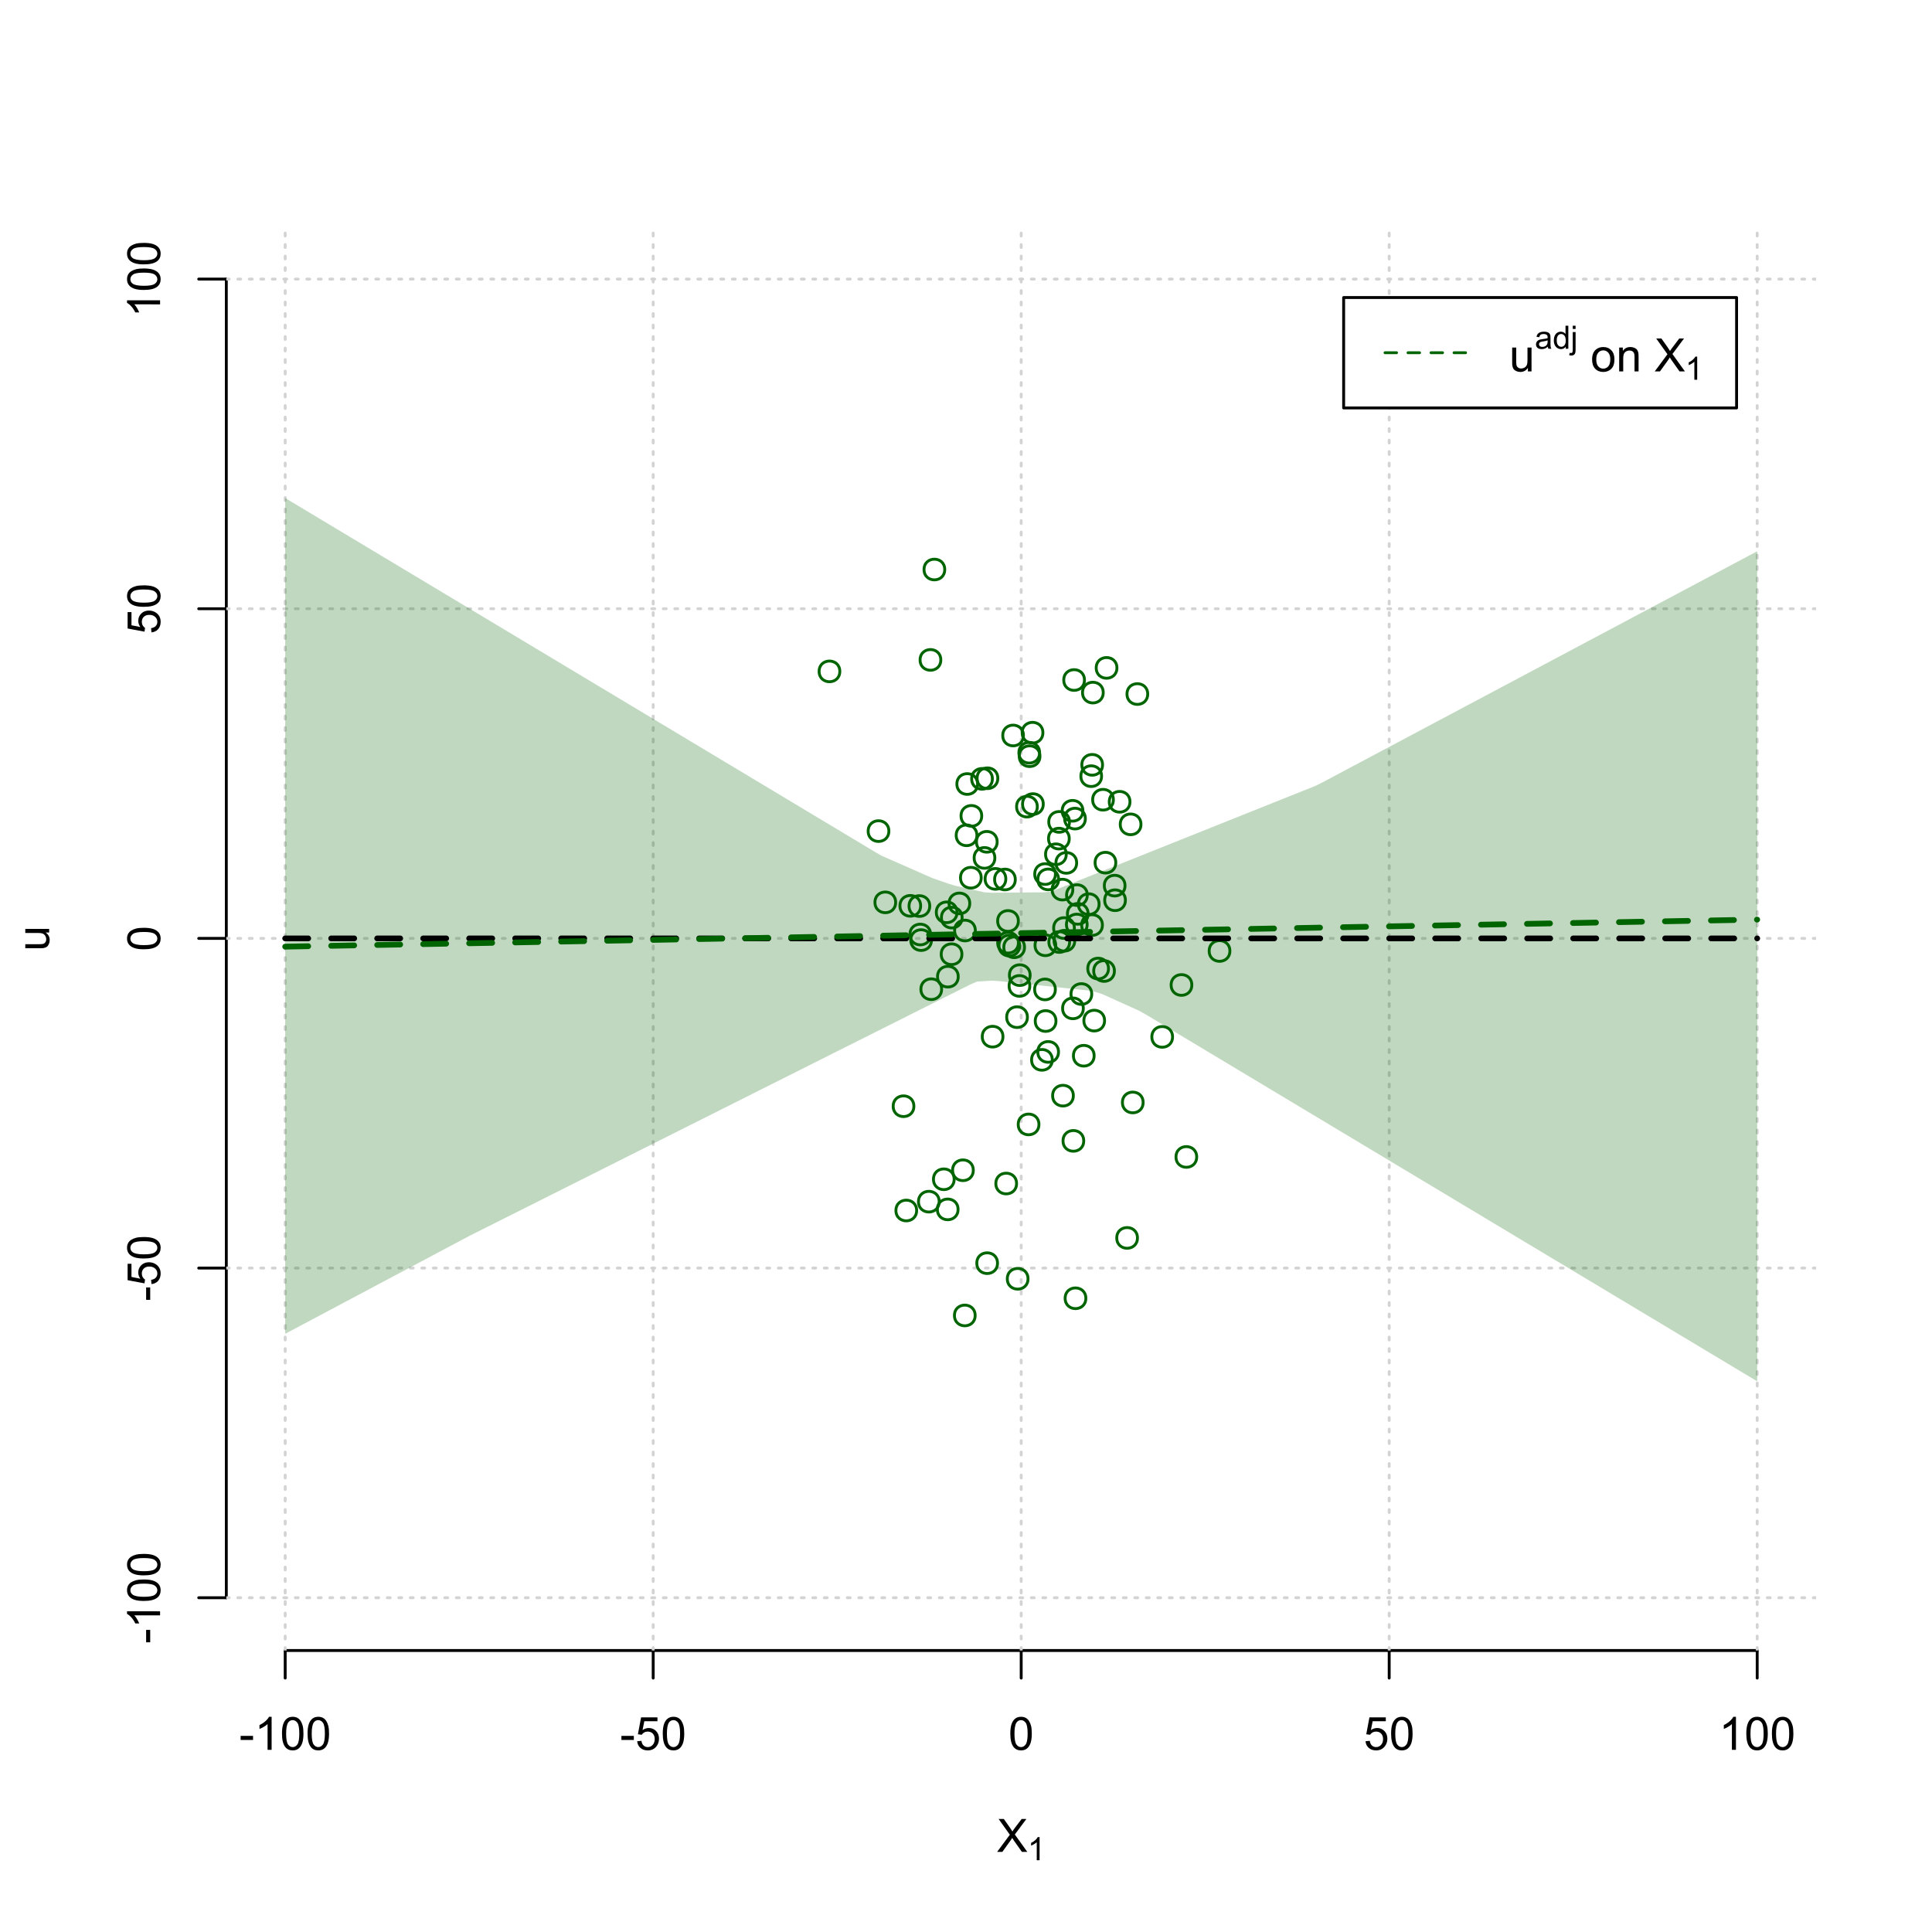 <?xml version="1.0" encoding="UTF-8"?>
<svg xmlns="http://www.w3.org/2000/svg" xmlns:xlink="http://www.w3.org/1999/xlink" width="504pt" height="504pt" viewBox="0 0 504 504" version="1.1">
<defs>
<g>
<symbol overflow="visible" id="glyph0-0">
<path style="stroke:none;" d="M 1.5 0 L 1.5 -7.5 L 7.5 -7.5 L 7.5 0 Z M 1.688 -0.188 L 7.312 -0.188 L 7.312 -7.312 L 1.688 -7.312 Z M 1.688 -0.188 "/>
</symbol>
<symbol overflow="visible" id="glyph0-1">
<path style="stroke:none;" d="M 0.055 0 L 3.375 -4.477 L 0.445 -8.59 L 1.797 -8.59 L 3.359 -6.387 C 3.68 -5.93 3.91 -5.578 4.047 -5.332 C 4.238 -5.645 4.465 -5.969 4.727 -6.312 L 6.457 -8.59 L 7.695 -8.59 L 4.676 -4.539 L 7.93 0 L 6.523 0 L 4.359 -3.062 C 4.238 -3.238 4.113 -3.43 3.984 -3.641 C 3.789 -3.324 3.652 -3.109 3.574 -2.992 L 1.418 0 Z M 0.055 0 "/>
</symbol>
<symbol overflow="visible" id="glyph0-2">
<path style="stroke:none;" d="M 0.383 -2.578 L 0.383 -3.641 L 3.621 -3.641 L 3.621 -2.578 Z M 0.383 -2.578 "/>
</symbol>
<symbol overflow="visible" id="glyph0-3">
<path style="stroke:none;" d="M 4.469 0 L 3.414 0 L 3.414 -6.719 C 3.16 -6.477 2.828 -6.234 2.414 -5.996 C 2 -5.75 1.629 -5.57 1.305 -5.449 L 1.305 -6.469 C 1.895 -6.742 2.41 -7.078 2.852 -7.477 C 3.293 -7.871 3.605 -8.254 3.789 -8.625 L 4.469 -8.625 Z M 4.469 0 "/>
</symbol>
<symbol overflow="visible" id="glyph0-4">
<path style="stroke:none;" d="M 0.5 -4.234 C 0.496 -5.246 0.602 -6.062 0.812 -6.688 C 1.02 -7.305 1.328 -7.785 1.742 -8.121 C 2.148 -8.457 2.668 -8.625 3.297 -8.625 C 3.758 -8.625 4.164 -8.531 4.512 -8.348 C 4.855 -8.16 5.141 -7.891 5.371 -7.543 C 5.594 -7.191 5.773 -6.766 5.906 -6.266 C 6.035 -5.762 6.098 -5.086 6.102 -4.234 C 6.098 -3.227 5.996 -2.414 5.789 -1.797 C 5.578 -1.176 5.266 -0.695 4.859 -0.359 C 4.445 -0.02 3.926 0.145 3.297 0.148 C 2.465 0.145 1.816 -0.148 1.348 -0.742 C 0.781 -1.457 0.496 -2.621 0.5 -4.234 Z M 1.582 -4.234 C 1.582 -2.824 1.746 -1.887 2.074 -1.418 C 2.402 -0.949 2.809 -0.715 3.297 -0.719 C 3.777 -0.715 4.184 -0.949 4.52 -1.422 C 4.848 -1.887 5.016 -2.824 5.016 -4.234 C 5.016 -5.648 4.848 -6.59 4.52 -7.055 C 4.184 -7.516 3.773 -7.746 3.289 -7.75 C 2.801 -7.746 2.414 -7.543 2.125 -7.137 C 1.762 -6.613 1.582 -5.645 1.582 -4.234 Z M 1.582 -4.234 "/>
</symbol>
<symbol overflow="visible" id="glyph0-5">
<path style="stroke:none;" d="M 0.5 -2.25 L 1.605 -2.344 C 1.684 -1.805 1.871 -1.398 2.176 -1.125 C 2.473 -0.852 2.836 -0.715 3.258 -0.719 C 3.766 -0.715 4.195 -0.906 4.547 -1.293 C 4.898 -1.672 5.074 -2.18 5.074 -2.82 C 5.074 -3.414 4.902 -3.891 4.566 -4.242 C 4.227 -4.59 3.785 -4.762 3.242 -4.766 C 2.898 -4.762 2.594 -4.684 2.32 -4.531 C 2.047 -4.375 1.832 -4.176 1.676 -3.93 L 0.688 -4.062 L 1.516 -8.473 L 5.789 -8.473 L 5.789 -7.465 L 2.359 -7.465 L 1.898 -5.156 C 2.414 -5.516 2.953 -5.695 3.523 -5.695 C 4.27 -5.695 4.902 -5.434 5.422 -4.914 C 5.934 -4.395 6.191 -3.727 6.195 -2.914 C 6.191 -2.133 5.965 -1.461 5.516 -0.898 C 4.961 -0.199 4.211 0.145 3.258 0.148 C 2.477 0.145 1.836 -0.07 1.344 -0.508 C 0.844 -0.941 0.562 -1.523 0.5 -2.25 Z M 0.5 -2.25 "/>
</symbol>
<symbol overflow="visible" id="glyph0-6">
<path style="stroke:none;" d="M 4.867 0 L 4.867 -0.914 C 4.379 -0.211 3.723 0.141 2.895 0.141 C 2.527 0.141 2.184 0.07 1.867 -0.07 C 1.547 -0.211 1.309 -0.387 1.156 -0.602 C 1 -0.812 0.895 -1.074 0.832 -1.383 C 0.785 -1.59 0.762 -1.918 0.766 -2.367 L 0.766 -6.223 L 1.82 -6.223 L 1.82 -2.773 C 1.816 -2.219 1.84 -1.848 1.887 -1.656 C 1.949 -1.379 2.09 -1.16 2.309 -1.004 C 2.523 -0.84 2.789 -0.762 3.105 -0.766 C 3.418 -0.762 3.715 -0.844 3.996 -1.008 C 4.273 -1.172 4.469 -1.391 4.586 -1.672 C 4.699 -1.949 4.758 -2.355 4.758 -2.891 L 4.758 -6.223 L 5.812 -6.223 L 5.812 0 Z M 4.867 0 "/>
</symbol>
<symbol overflow="visible" id="glyph0-7">
<path style="stroke:none;" d=""/>
</symbol>
<symbol overflow="visible" id="glyph0-8">
<path style="stroke:none;" d="M 0.398 -3.109 C 0.398 -4.262 0.719 -5.117 1.359 -5.672 C 1.895 -6.133 2.547 -6.363 3.316 -6.363 C 4.172 -6.363 4.871 -6.082 5.414 -5.52 C 5.953 -4.957 6.223 -4.184 6.227 -3.199 C 6.223 -2.398 6.102 -1.766 5.867 -1.309 C 5.625 -0.848 5.277 -0.492 4.82 -0.238 C 4.359 0.016 3.859 0.141 3.316 0.141 C 2.441 0.141 1.734 -0.137 1.203 -0.695 C 0.664 -1.254 0.398 -2.059 0.398 -3.109 Z M 1.484 -3.109 C 1.48 -2.309 1.656 -1.711 2.004 -1.32 C 2.348 -0.922 2.785 -0.727 3.316 -0.727 C 3.84 -0.727 4.273 -0.926 4.621 -1.324 C 4.969 -1.723 5.145 -2.328 5.145 -3.148 C 5.145 -3.914 4.969 -4.496 4.617 -4.895 C 4.266 -5.289 3.832 -5.488 3.316 -5.492 C 2.785 -5.488 2.348 -5.293 2.004 -4.898 C 1.656 -4.5 1.48 -3.902 1.484 -3.109 Z M 1.484 -3.109 "/>
</symbol>
<symbol overflow="visible" id="glyph0-9">
<path style="stroke:none;" d="M 0.789 0 L 0.789 -6.223 L 1.742 -6.223 L 1.742 -5.336 C 2.195 -6.02 2.855 -6.363 3.719 -6.363 C 4.09 -6.363 4.434 -6.293 4.754 -6.16 C 5.066 -6.023 5.305 -5.848 5.461 -5.633 C 5.617 -5.41 5.727 -5.152 5.789 -4.852 C 5.828 -4.656 5.848 -4.312 5.848 -3.828 L 5.848 0 L 4.793 0 L 4.793 -3.785 C 4.793 -4.215 4.75 -4.535 4.668 -4.75 C 4.586 -4.961 4.441 -5.129 4.234 -5.258 C 4.023 -5.383 3.777 -5.449 3.5 -5.449 C 3.047 -5.449 2.66 -5.305 2.332 -5.02 C 2.004 -4.734 1.84 -4.195 1.844 -3.398 L 1.844 0 Z M 0.789 0 "/>
</symbol>
<symbol overflow="visible" id="glyph1-0">
<path style="stroke:none;" d="M 1.051 0 L 1.051 -5.25 L 5.25 -5.25 L 5.25 0 Z M 1.18 -0.133 L 5.117 -0.133 L 5.117 -5.117 L 1.18 -5.117 Z M 1.18 -0.133 "/>
</symbol>
<symbol overflow="visible" id="glyph1-1">
<path style="stroke:none;" d="M 3.129 0 L 2.391 0 L 2.391 -4.703 C 2.211 -4.531 1.977 -4.363 1.691 -4.195 C 1.398 -4.023 1.141 -3.895 0.914 -3.812 L 0.914 -4.527 C 1.328 -4.719 1.688 -4.953 1.996 -5.234 C 2.305 -5.508 2.523 -5.777 2.652 -6.039 L 3.129 -6.039 Z M 3.129 0 "/>
</symbol>
<symbol overflow="visible" id="glyph1-2">
<path style="stroke:none;" d="M 3.395 -0.539 C 3.117 -0.305 2.855 -0.137 2.605 -0.043 C 2.352 0.051 2.082 0.094 1.793 0.098 C 1.312 0.094 0.941 -0.02 0.688 -0.25 C 0.43 -0.48 0.305 -0.781 0.305 -1.148 C 0.305 -1.359 0.352 -1.551 0.449 -1.73 C 0.543 -1.902 0.668 -2.047 0.828 -2.156 C 0.984 -2.262 1.164 -2.34 1.363 -2.398 C 1.504 -2.434 1.723 -2.473 2.02 -2.512 C 2.609 -2.578 3.047 -2.664 3.336 -2.766 C 3.336 -2.867 3.34 -2.93 3.34 -2.957 C 3.34 -3.258 3.27 -3.469 3.129 -3.594 C 2.941 -3.758 2.66 -3.844 2.289 -3.844 C 1.941 -3.844 1.684 -3.781 1.52 -3.66 C 1.348 -3.535 1.227 -3.32 1.152 -3.016 L 0.43 -3.113 C 0.492 -3.418 0.602 -3.668 0.754 -3.863 C 0.902 -4.051 1.121 -4.199 1.406 -4.301 C 1.688 -4.402 2.016 -4.453 2.395 -4.453 C 2.766 -4.453 3.066 -4.406 3.301 -4.32 C 3.527 -4.23 3.699 -4.121 3.812 -3.992 C 3.918 -3.855 3.996 -3.691 4.043 -3.492 C 4.066 -3.363 4.078 -3.133 4.082 -2.809 L 4.082 -1.824 C 4.078 -1.137 4.094 -0.703 4.129 -0.523 C 4.156 -0.336 4.219 -0.164 4.316 0 L 3.543 0 C 3.465 -0.152 3.414 -0.332 3.395 -0.539 Z M 3.336 -2.188 C 3.062 -2.074 2.66 -1.98 2.129 -1.906 C 1.82 -1.859 1.605 -1.812 1.484 -1.758 C 1.355 -1.703 1.258 -1.621 1.191 -1.52 C 1.121 -1.41 1.09 -1.293 1.09 -1.168 C 1.09 -0.969 1.164 -0.805 1.312 -0.676 C 1.461 -0.543 1.68 -0.48 1.969 -0.48 C 2.25 -0.48 2.5 -0.539 2.727 -0.664 C 2.945 -0.785 3.109 -0.957 3.215 -1.176 C 3.293 -1.34 3.332 -1.586 3.336 -1.914 Z M 3.336 -2.188 "/>
</symbol>
<symbol overflow="visible" id="glyph1-3">
<path style="stroke:none;" d="M 3.379 0 L 3.379 -0.551 C 3.102 -0.121 2.695 0.094 2.16 0.098 C 1.812 0.094 1.492 0 1.203 -0.188 C 0.906 -0.379 0.68 -0.645 0.523 -0.988 C 0.359 -1.328 0.281 -1.723 0.285 -2.172 C 0.281 -2.605 0.355 -3 0.504 -3.355 C 0.648 -3.707 0.863 -3.977 1.156 -4.168 C 1.441 -4.355 1.766 -4.453 2.129 -4.453 C 2.387 -4.453 2.621 -4.395 2.828 -4.285 C 3.031 -4.172 3.199 -4.031 3.332 -3.855 L 3.332 -6.012 L 4.066 -6.012 L 4.066 0 Z M 1.047 -2.172 C 1.043 -1.613 1.16 -1.195 1.398 -0.922 C 1.629 -0.641 1.906 -0.504 2.23 -0.508 C 2.551 -0.504 2.824 -0.637 3.051 -0.902 C 3.273 -1.168 3.387 -1.57 3.391 -2.113 C 3.387 -2.707 3.273 -3.145 3.047 -3.426 C 2.816 -3.703 2.531 -3.844 2.199 -3.844 C 1.867 -3.844 1.594 -3.707 1.375 -3.441 C 1.152 -3.168 1.043 -2.746 1.047 -2.172 Z M 1.047 -2.172 "/>
</symbol>
<symbol overflow="visible" id="glyph1-4">
<path style="stroke:none;" d="M 0.551 -5.156 L 0.551 -6.012 L 1.289 -6.012 L 1.289 -5.156 Z M -0.387 1.691 L -0.246 1.062 C -0.098 1.098 0.016 1.117 0.102 1.121 C 0.25 1.117 0.363 1.066 0.438 0.969 C 0.512 0.867 0.551 0.621 0.551 0.223 L 0.551 -4.355 L 1.289 -4.355 L 1.289 0.238 C 1.289 0.773 1.219 1.148 1.078 1.359 C 0.898 1.633 0.602 1.77 0.191 1.77 C -0.008 1.77 -0.199 1.742 -0.387 1.691 Z M -0.387 1.691 "/>
</symbol>
<symbol overflow="visible" id="glyph2-0">
<path style="stroke:none;" d="M 0 -1.5 L -7.5 -1.5 L -7.5 -7.5 L 0 -7.5 Z M -0.188 -1.688 L -0.188 -7.312 L -7.312 -7.312 L -7.312 -1.688 Z M -0.188 -1.688 "/>
</symbol>
<symbol overflow="visible" id="glyph2-1">
<path style="stroke:none;" d="M 0 -4.867 L -0.914 -4.867 C -0.211 -4.379 0.141 -3.723 0.141 -2.895 C 0.141 -2.527 0.07 -2.184 -0.07 -1.867 C -0.211 -1.547 -0.387 -1.309 -0.598 -1.156 C -0.809 -1 -1.07 -0.895 -1.383 -0.832 C -1.59 -0.789 -1.918 -0.766 -2.367 -0.77 L -6.223 -0.77 L -6.223 -1.824 L -2.773 -1.824 C -2.219 -1.82 -1.848 -1.844 -1.656 -1.887 C -1.379 -1.949 -1.16 -2.09 -1.004 -2.309 C -0.84 -2.523 -0.762 -2.789 -0.766 -3.105 C -0.762 -3.418 -0.844 -3.715 -1.008 -3.996 C -1.172 -4.273 -1.391 -4.469 -1.672 -4.586 C -1.945 -4.699 -2.352 -4.758 -2.887 -4.758 L -6.223 -4.758 L -6.223 -5.812 L 0 -5.812 Z M 0 -4.867 "/>
</symbol>
<symbol overflow="visible" id="glyph2-2">
<path style="stroke:none;" d="M -2.578 -0.383 L -3.641 -0.383 L -3.641 -3.621 L -2.578 -3.621 Z M -2.578 -0.383 "/>
</symbol>
<symbol overflow="visible" id="glyph2-3">
<path style="stroke:none;" d="M 0 -4.469 L 0 -3.414 L -6.719 -3.418 C -6.477 -3.16 -6.234 -2.828 -5.996 -2.418 C -5.75 -2.004 -5.57 -1.633 -5.449 -1.309 L -6.469 -1.309 C -6.742 -1.895 -7.078 -2.41 -7.477 -2.852 C -7.871 -3.293 -8.254 -3.605 -8.625 -3.793 L -8.625 -4.473 Z M 0 -4.469 "/>
</symbol>
<symbol overflow="visible" id="glyph2-4">
<path style="stroke:none;" d="M -4.234 -0.5 C -5.246 -0.496 -6.062 -0.602 -6.688 -0.812 C -7.305 -1.02 -7.785 -1.328 -8.121 -1.742 C -8.457 -2.152 -8.625 -2.672 -8.625 -3.301 C -8.625 -3.758 -8.531 -4.164 -8.348 -4.512 C -8.16 -4.859 -7.891 -5.145 -7.543 -5.371 C -7.191 -5.594 -6.766 -5.773 -6.266 -5.906 C -5.762 -6.035 -5.086 -6.098 -4.234 -6.102 C -3.223 -6.098 -2.41 -5.996 -1.793 -5.789 C -1.176 -5.578 -0.695 -5.266 -0.359 -4.859 C -0.02 -4.445 0.145 -3.926 0.148 -3.297 C 0.145 -2.465 -0.148 -1.816 -0.742 -1.348 C -1.457 -0.781 -2.621 -0.496 -4.234 -0.5 Z M -4.234 -1.582 C -2.824 -1.582 -1.887 -1.746 -1.418 -2.074 C -0.949 -2.402 -0.715 -2.809 -0.719 -3.297 C -0.715 -3.777 -0.949 -4.184 -1.422 -4.52 C -1.887 -4.848 -2.824 -5.016 -4.234 -5.016 C -5.648 -5.016 -6.59 -4.848 -7.055 -4.52 C -7.516 -4.188 -7.746 -3.777 -7.75 -3.289 C -7.746 -2.801 -7.543 -2.414 -7.137 -2.129 C -6.613 -1.762 -5.645 -1.582 -4.234 -1.582 Z M -4.234 -1.582 "/>
</symbol>
<symbol overflow="visible" id="glyph2-5">
<path style="stroke:none;" d="M -2.25 -0.5 L -2.344 -1.605 C -1.805 -1.684 -1.398 -1.871 -1.125 -2.176 C -0.852 -2.473 -0.715 -2.836 -0.719 -3.258 C -0.715 -3.766 -0.906 -4.195 -1.293 -4.547 C -1.672 -4.898 -2.18 -5.074 -2.816 -5.074 C -3.414 -5.074 -3.891 -4.902 -4.242 -4.566 C -4.59 -4.227 -4.762 -3.785 -4.766 -3.242 C -4.762 -2.898 -4.684 -2.594 -4.531 -2.32 C -4.375 -2.047 -4.176 -1.832 -3.93 -1.676 L -4.062 -0.688 L -8.473 -1.52 L -8.473 -5.789 L -7.465 -5.789 L -7.465 -2.363 L -5.156 -1.898 C -5.516 -2.414 -5.695 -2.953 -5.695 -3.523 C -5.695 -4.27 -5.434 -4.902 -4.914 -5.422 C -4.395 -5.934 -3.727 -6.191 -2.91 -6.195 C -2.133 -6.191 -1.461 -5.965 -0.895 -5.516 C -0.199 -4.961 0.145 -4.211 0.148 -3.258 C 0.145 -2.477 -0.07 -1.836 -0.508 -1.344 C -0.941 -0.848 -1.523 -0.566 -2.25 -0.5 Z M -2.25 -0.5 "/>
</symbol>
</g>
<clipPath id="clip1">
  <path d="M 74 59.039 L 75 59.039 L 75 430.559 L 74 430.559 Z M 74 59.039 "/>
</clipPath>
<clipPath id="clip2">
  <path d="M 170 59.039 L 171 59.039 L 171 430.559 L 170 430.559 Z M 170 59.039 "/>
</clipPath>
<clipPath id="clip3">
  <path d="M 266 59.039 L 267 59.039 L 267 430.559 L 266 430.559 Z M 266 59.039 "/>
</clipPath>
<clipPath id="clip4">
  <path d="M 362 59.039 L 363 59.039 L 363 430.559 L 362 430.559 Z M 362 59.039 "/>
</clipPath>
<clipPath id="clip5">
  <path d="M 458 59.039 L 459 59.039 L 459 430.559 L 458 430.559 Z M 458 59.039 "/>
</clipPath>
<clipPath id="clip6">
  <path d="M 59.039 416 L 473.758 416 L 473.758 418 L 59.039 418 Z M 59.039 416 "/>
</clipPath>
<clipPath id="clip7">
  <path d="M 59.039 330 L 473.758 330 L 473.758 332 L 59.039 332 Z M 59.039 330 "/>
</clipPath>
<clipPath id="clip8">
  <path d="M 59.039 244 L 473.758 244 L 473.758 246 L 59.039 246 Z M 59.039 244 "/>
</clipPath>
<clipPath id="clip9">
  <path d="M 59.039 158 L 473.758 158 L 473.758 160 L 59.039 160 Z M 59.039 158 "/>
</clipPath>
<clipPath id="clip10">
  <path d="M 59.039 72 L 473.758 72 L 473.758 74 L 59.039 74 Z M 59.039 72 "/>
</clipPath>
</defs>
<g id="surface2586">
<rect x="0" y="0" width="504" height="504" style="fill:rgb(100%,100%,100%);fill-opacity:1;stroke:none;"/>
<g style="fill:rgb(0%,0%,0%);fill-opacity:1;">
  <use xlink:href="#glyph0-1" x="260.062" y="483.102"/>
</g>
<g style="fill:rgb(0%,0%,0%);fill-opacity:1;">
  <use xlink:href="#glyph1-1" x="268.066" y="485.281"/>
</g>
<g style="fill:rgb(0%,0%,0%);fill-opacity:1;">
  <use xlink:href="#glyph2-1" x="12.82" y="248.137"/>
</g>
<path style="fill:none;stroke-width:0.75;stroke-linecap:round;stroke-linejoin:round;stroke:rgb(0%,0%,0%);stroke-opacity:1;stroke-miterlimit:10;" d="M 74.398 430.559 L 458.398 430.559 "/>
<path style="fill:none;stroke-width:0.75;stroke-linecap:round;stroke-linejoin:round;stroke:rgb(0%,0%,0%);stroke-opacity:1;stroke-miterlimit:10;" d="M 74.398 430.559 L 74.398 437.762 "/>
<path style="fill:none;stroke-width:0.75;stroke-linecap:round;stroke-linejoin:round;stroke:rgb(0%,0%,0%);stroke-opacity:1;stroke-miterlimit:10;" d="M 170.398 430.559 L 170.398 437.762 "/>
<path style="fill:none;stroke-width:0.75;stroke-linecap:round;stroke-linejoin:round;stroke:rgb(0%,0%,0%);stroke-opacity:1;stroke-miterlimit:10;" d="M 266.398 430.559 L 266.398 437.762 "/>
<path style="fill:none;stroke-width:0.75;stroke-linecap:round;stroke-linejoin:round;stroke:rgb(0%,0%,0%);stroke-opacity:1;stroke-miterlimit:10;" d="M 362.398 430.559 L 362.398 437.762 "/>
<path style="fill:none;stroke-width:0.75;stroke-linecap:round;stroke-linejoin:round;stroke:rgb(0%,0%,0%);stroke-opacity:1;stroke-miterlimit:10;" d="M 458.398 430.559 L 458.398 437.762 "/>
<g style="fill:rgb(0%,0%,0%);fill-opacity:1;">
  <use xlink:href="#glyph0-2" x="62.391" y="456.48"/>
  <use xlink:href="#glyph0-3" x="66.387" y="456.48"/>
  <use xlink:href="#glyph0-4" x="73.061" y="456.48"/>
  <use xlink:href="#glyph0-4" x="79.734" y="456.48"/>
</g>
<g style="fill:rgb(0%,0%,0%);fill-opacity:1;">
  <use xlink:href="#glyph0-2" x="161.727" y="456.48"/>
  <use xlink:href="#glyph0-5" x="165.723" y="456.48"/>
  <use xlink:href="#glyph0-4" x="172.396" y="456.48"/>
</g>
<g style="fill:rgb(0%,0%,0%);fill-opacity:1;">
  <use xlink:href="#glyph0-4" x="263.062" y="456.48"/>
</g>
<g style="fill:rgb(0%,0%,0%);fill-opacity:1;">
  <use xlink:href="#glyph0-5" x="355.727" y="456.48"/>
  <use xlink:href="#glyph0-4" x="362.4" y="456.48"/>
</g>
<g style="fill:rgb(0%,0%,0%);fill-opacity:1;">
  <use xlink:href="#glyph0-3" x="448.387" y="456.48"/>
  <use xlink:href="#glyph0-4" x="455.061" y="456.48"/>
  <use xlink:href="#glyph0-4" x="461.734" y="456.48"/>
</g>
<path style="fill:none;stroke-width:0.75;stroke-linecap:round;stroke-linejoin:round;stroke:rgb(0%,0%,0%);stroke-opacity:1;stroke-miterlimit:10;" d="M 59.039 416.801 L 59.039 72.801 "/>
<path style="fill:none;stroke-width:0.75;stroke-linecap:round;stroke-linejoin:round;stroke:rgb(0%,0%,0%);stroke-opacity:1;stroke-miterlimit:10;" d="M 59.039 416.801 L 51.84 416.801 "/>
<path style="fill:none;stroke-width:0.75;stroke-linecap:round;stroke-linejoin:round;stroke:rgb(0%,0%,0%);stroke-opacity:1;stroke-miterlimit:10;" d="M 59.039 330.801 L 51.84 330.801 "/>
<path style="fill:none;stroke-width:0.75;stroke-linecap:round;stroke-linejoin:round;stroke:rgb(0%,0%,0%);stroke-opacity:1;stroke-miterlimit:10;" d="M 59.039 244.801 L 51.84 244.801 "/>
<path style="fill:none;stroke-width:0.75;stroke-linecap:round;stroke-linejoin:round;stroke:rgb(0%,0%,0%);stroke-opacity:1;stroke-miterlimit:10;" d="M 59.039 158.801 L 51.84 158.801 "/>
<path style="fill:none;stroke-width:0.75;stroke-linecap:round;stroke-linejoin:round;stroke:rgb(0%,0%,0%);stroke-opacity:1;stroke-miterlimit:10;" d="M 59.039 72.801 L 51.84 72.801 "/>
<g style="fill:rgb(0%,0%,0%);fill-opacity:1;">
  <use xlink:href="#glyph2-2" x="41.762" y="428.809"/>
  <use xlink:href="#glyph2-3" x="41.762" y="424.812"/>
  <use xlink:href="#glyph2-4" x="41.762" y="418.139"/>
  <use xlink:href="#glyph2-4" x="41.762" y="411.465"/>
</g>
<g style="fill:rgb(0%,0%,0%);fill-opacity:1;">
  <use xlink:href="#glyph2-2" x="41.762" y="339.473"/>
  <use xlink:href="#glyph2-5" x="41.762" y="335.477"/>
  <use xlink:href="#glyph2-4" x="41.762" y="328.803"/>
</g>
<g style="fill:rgb(0%,0%,0%);fill-opacity:1;">
  <use xlink:href="#glyph2-4" x="41.762" y="248.137"/>
</g>
<g style="fill:rgb(0%,0%,0%);fill-opacity:1;">
  <use xlink:href="#glyph2-5" x="41.762" y="165.473"/>
  <use xlink:href="#glyph2-4" x="41.762" y="158.799"/>
</g>
<g style="fill:rgb(0%,0%,0%);fill-opacity:1;">
  <use xlink:href="#glyph2-3" x="41.762" y="82.812"/>
  <use xlink:href="#glyph2-4" x="41.762" y="76.139"/>
  <use xlink:href="#glyph2-4" x="41.762" y="69.465"/>
</g>
<g clip-path="url(#clip1)" clip-rule="nonzero">
<path style="fill:none;stroke-width:0.75;stroke-linecap:round;stroke-linejoin:round;stroke:rgb(82.745%,82.745%,82.745%);stroke-opacity:1;stroke-dasharray:0.75,2.25;stroke-miterlimit:10;" d="M 74.398 430.559 L 74.398 59.039 "/>
</g>
<g clip-path="url(#clip2)" clip-rule="nonzero">
<path style="fill:none;stroke-width:0.75;stroke-linecap:round;stroke-linejoin:round;stroke:rgb(82.745%,82.745%,82.745%);stroke-opacity:1;stroke-dasharray:0.75,2.25;stroke-miterlimit:10;" d="M 170.398 430.559 L 170.398 59.039 "/>
</g>
<g clip-path="url(#clip3)" clip-rule="nonzero">
<path style="fill:none;stroke-width:0.75;stroke-linecap:round;stroke-linejoin:round;stroke:rgb(82.745%,82.745%,82.745%);stroke-opacity:1;stroke-dasharray:0.75,2.25;stroke-miterlimit:10;" d="M 266.398 430.559 L 266.398 59.039 "/>
</g>
<g clip-path="url(#clip4)" clip-rule="nonzero">
<path style="fill:none;stroke-width:0.75;stroke-linecap:round;stroke-linejoin:round;stroke:rgb(82.745%,82.745%,82.745%);stroke-opacity:1;stroke-dasharray:0.75,2.25;stroke-miterlimit:10;" d="M 362.398 430.559 L 362.398 59.039 "/>
</g>
<g clip-path="url(#clip5)" clip-rule="nonzero">
<path style="fill:none;stroke-width:0.75;stroke-linecap:round;stroke-linejoin:round;stroke:rgb(82.745%,82.745%,82.745%);stroke-opacity:1;stroke-dasharray:0.75,2.25;stroke-miterlimit:10;" d="M 458.398 430.559 L 458.398 59.039 "/>
</g>
<g clip-path="url(#clip6)" clip-rule="nonzero">
<path style="fill:none;stroke-width:0.75;stroke-linecap:round;stroke-linejoin:round;stroke:rgb(82.745%,82.745%,82.745%);stroke-opacity:1;stroke-dasharray:0.75,2.25;stroke-miterlimit:10;" d="M 59.039 416.801 L 473.762 416.801 "/>
</g>
<g clip-path="url(#clip7)" clip-rule="nonzero">
<path style="fill:none;stroke-width:0.75;stroke-linecap:round;stroke-linejoin:round;stroke:rgb(82.745%,82.745%,82.745%);stroke-opacity:1;stroke-dasharray:0.75,2.25;stroke-miterlimit:10;" d="M 59.039 330.801 L 473.762 330.801 "/>
</g>
<g clip-path="url(#clip8)" clip-rule="nonzero">
<path style="fill:none;stroke-width:0.75;stroke-linecap:round;stroke-linejoin:round;stroke:rgb(82.745%,82.745%,82.745%);stroke-opacity:1;stroke-dasharray:0.75,2.25;stroke-miterlimit:10;" d="M 59.039 244.801 L 473.762 244.801 "/>
</g>
<g clip-path="url(#clip9)" clip-rule="nonzero">
<path style="fill:none;stroke-width:0.75;stroke-linecap:round;stroke-linejoin:round;stroke:rgb(82.745%,82.745%,82.745%);stroke-opacity:1;stroke-dasharray:0.75,2.25;stroke-miterlimit:10;" d="M 59.039 158.801 L 473.762 158.801 "/>
</g>
<g clip-path="url(#clip10)" clip-rule="nonzero">
<path style="fill:none;stroke-width:0.75;stroke-linecap:round;stroke-linejoin:round;stroke:rgb(82.745%,82.745%,82.745%);stroke-opacity:1;stroke-dasharray:0.75,2.25;stroke-miterlimit:10;" d="M 59.039 72.801 L 473.762 72.801 "/>
</g>
<path style=" stroke:none;fill-rule:nonzero;fill:rgb(0%,39.216%,0%);fill-opacity:0.251;" d="M 74.398 72.801 L 74.398 129.922 L 76.32 131.074 L 78.238 132.227 L 80.16 133.379 L 82.078 134.531 L 85.922 136.836 L 87.84 137.988 L 89.762 139.141 L 91.68 140.293 L 93.602 141.445 L 95.52 142.598 L 97.441 143.746 L 99.359 144.898 L 101.281 146.051 L 103.199 147.203 L 105.121 148.355 L 107.039 149.508 L 108.961 150.66 L 110.879 151.812 L 112.801 152.965 L 114.719 154.117 L 116.641 155.27 L 118.559 156.422 L 120.48 157.574 L 122.398 158.727 L 124.32 159.879 L 126.238 161.031 L 128.16 162.18 L 130.078 163.332 L 133.922 165.637 L 135.84 166.789 L 137.762 167.941 L 139.68 169.094 L 141.602 170.246 L 143.52 171.398 L 145.441 172.551 L 147.359 173.703 L 149.281 174.855 L 151.199 176.008 L 153.121 177.16 L 155.039 178.312 L 156.961 179.465 L 158.879 180.613 L 160.801 181.766 L 162.719 182.918 L 164.641 184.07 L 166.559 185.223 L 168.48 186.375 L 170.398 187.527 L 172.32 188.68 L 174.238 189.832 L 176.16 190.984 L 178.078 192.137 L 181.922 194.441 L 183.84 195.594 L 185.762 196.746 L 187.68 197.895 L 189.602 199.047 L 191.52 200.199 L 193.441 201.352 L 195.359 202.504 L 197.281 203.656 L 199.199 204.809 L 201.121 205.961 L 203.039 207.113 L 204.961 208.266 L 206.879 209.418 L 208.801 210.57 L 210.719 211.723 L 212.641 212.875 L 214.559 214.027 L 216.48 215.18 L 218.398 216.328 L 220.32 217.48 L 222.238 218.633 L 224.16 219.785 L 226.078 220.938 L 228 222.09 L 229.922 223.203 L 231.84 224.051 L 233.762 224.898 L 235.68 225.742 L 237.602 226.59 L 239.52 227.438 L 241.441 228.285 L 243.359 229.113 L 245.281 229.781 L 247.199 230.445 L 249.121 231.055 L 251.039 231.484 L 252.961 231.914 L 254.879 232.348 L 256.801 232.777 L 258.719 232.895 L 260.641 232.879 L 262.559 232.863 L 264.48 232.848 L 266.398 232.828 L 268.32 232.812 L 270.238 232.797 L 272.16 232.781 L 274.078 232.633 L 276 231.867 L 277.922 231.098 L 279.84 230.332 L 281.762 229.562 L 283.68 228.797 L 285.602 228.027 L 287.52 227.262 L 289.441 226.492 L 291.359 225.723 L 293.281 224.957 L 295.199 224.188 L 297.121 223.422 L 299.039 222.652 L 300.961 221.887 L 302.879 221.117 L 304.801 220.352 L 306.719 219.582 L 308.641 218.816 L 310.559 218.047 L 312.48 217.281 L 314.398 216.512 L 316.32 215.742 L 318.238 214.977 L 320.16 214.207 L 322.078 213.441 L 324 212.672 L 325.922 211.906 L 327.84 211.137 L 329.762 210.371 L 331.68 209.602 L 333.602 208.836 L 335.52 208.066 L 337.441 207.301 L 339.359 206.531 L 341.281 205.766 L 343.199 204.996 L 345.121 204.031 L 347.039 203.008 L 348.961 201.988 L 350.879 200.969 L 352.801 199.945 L 354.719 198.926 L 356.641 197.906 L 358.559 196.887 L 360.48 195.863 L 362.398 194.844 L 364.32 193.824 L 366.238 192.801 L 368.16 191.781 L 370.078 190.762 L 372 189.738 L 373.922 188.719 L 375.84 187.699 L 377.762 186.68 L 379.68 185.656 L 381.602 184.637 L 383.52 183.617 L 385.441 182.594 L 387.359 181.574 L 389.281 180.555 L 391.199 179.531 L 393.121 178.512 L 395.039 177.492 L 396.961 176.473 L 398.879 175.449 L 400.801 174.43 L 402.719 173.41 L 404.641 172.387 L 406.559 171.367 L 408.48 170.348 L 410.398 169.324 L 412.32 168.305 L 414.238 167.285 L 416.16 166.266 L 418.078 165.242 L 421.922 163.203 L 423.84 162.18 L 425.762 161.16 L 427.68 160.141 L 429.602 159.117 L 431.52 158.098 L 433.441 157.078 L 435.359 156.059 L 437.281 155.035 L 439.199 154.016 L 441.121 152.996 L 443.039 151.973 L 444.961 150.953 L 446.879 149.934 L 448.801 148.91 L 450.719 147.891 L 452.641 146.871 L 454.559 145.852 L 456.48 144.828 L 458.398 143.809 L 458.398 72.801 L 458.398 416.801 L 458.398 360.344 L 456.48 359.191 L 454.559 358.039 L 452.641 356.887 L 450.719 355.734 L 448.801 354.582 L 446.879 353.43 L 444.961 352.277 L 443.039 351.125 L 441.121 349.973 L 439.199 348.82 L 437.281 347.668 L 435.359 346.516 L 433.441 345.363 L 431.52 344.211 L 429.602 343.059 L 427.68 341.91 L 425.762 340.758 L 423.84 339.605 L 421.922 338.453 L 418.078 336.148 L 416.16 334.996 L 414.238 333.844 L 412.32 332.691 L 410.398 331.539 L 408.48 330.387 L 406.559 329.234 L 404.641 328.082 L 402.719 326.93 L 400.801 325.777 L 398.879 324.629 L 396.961 323.477 L 395.039 322.324 L 393.121 321.172 L 391.199 320.02 L 389.281 318.867 L 387.359 317.715 L 385.441 316.562 L 383.52 315.41 L 381.602 314.258 L 379.68 313.105 L 377.762 311.953 L 375.84 310.801 L 373.922 309.648 L 370.078 307.344 L 368.16 306.195 L 366.238 305.043 L 364.32 303.891 L 362.398 302.738 L 360.48 301.586 L 358.559 300.434 L 356.641 299.281 L 354.719 298.129 L 352.801 296.977 L 350.879 295.824 L 348.961 294.672 L 347.039 293.52 L 345.121 292.367 L 343.199 291.215 L 341.281 290.062 L 339.359 288.91 L 337.441 287.762 L 335.52 286.609 L 333.602 285.457 L 331.68 284.305 L 329.762 283.152 L 327.84 282 L 325.922 280.848 L 322.078 278.543 L 320.16 277.391 L 318.238 276.238 L 316.32 275.086 L 314.398 273.934 L 312.48 272.781 L 310.559 271.629 L 308.641 270.477 L 306.719 269.328 L 304.801 268.176 L 302.879 267.023 L 300.961 265.871 L 299.039 264.719 L 297.121 263.648 L 295.199 262.781 L 293.281 261.914 L 291.359 261.051 L 289.441 260.184 L 287.52 259.316 L 285.602 258.715 L 283.68 258.363 L 281.762 258.16 L 279.84 257.957 L 277.922 257.758 L 274.078 257.352 L 272.16 257.148 L 270.238 256.945 L 268.32 256.746 L 266.398 256.543 L 264.48 256.34 L 262.559 256.137 L 260.641 255.938 L 258.719 255.824 L 256.801 255.938 L 254.879 256.07 L 252.961 256.902 L 251.039 257.863 L 249.121 258.828 L 247.199 259.793 L 245.281 260.758 L 243.359 261.719 L 241.441 262.684 L 239.52 263.648 L 237.602 264.609 L 235.68 265.574 L 233.762 266.539 L 231.84 267.5 L 229.922 268.465 L 228 269.43 L 226.078 270.391 L 224.16 271.355 L 222.238 272.32 L 220.32 273.285 L 218.398 274.246 L 216.48 275.211 L 214.559 276.176 L 212.641 277.137 L 210.719 278.102 L 208.801 279.066 L 206.879 280.027 L 204.961 280.992 L 203.039 281.957 L 201.121 282.918 L 199.199 283.883 L 197.281 284.848 L 195.359 285.812 L 193.441 286.773 L 191.52 287.738 L 189.602 288.703 L 187.68 289.664 L 185.762 290.629 L 183.84 291.594 L 181.922 292.555 L 178.078 294.484 L 176.16 295.445 L 174.238 296.41 L 172.32 297.375 L 170.398 298.34 L 168.48 299.301 L 166.559 300.266 L 164.641 301.23 L 162.719 302.191 L 160.801 303.156 L 158.879 304.121 L 156.961 305.082 L 155.039 306.047 L 153.121 307.012 L 151.199 307.977 L 149.281 308.938 L 147.359 309.902 L 145.441 310.867 L 143.52 311.828 L 141.602 312.793 L 139.68 313.758 L 137.762 314.719 L 135.84 315.684 L 133.922 316.648 L 132 317.609 L 130.078 318.574 L 128.16 319.539 L 126.238 320.504 L 124.32 321.465 L 122.398 322.43 L 120.48 323.453 L 118.559 324.473 L 116.641 325.492 L 114.719 326.516 L 112.801 327.535 L 110.879 328.555 L 108.961 329.578 L 107.039 330.598 L 105.121 331.617 L 103.199 332.637 L 101.281 333.66 L 99.359 334.68 L 97.441 335.699 L 95.52 336.723 L 93.602 337.742 L 91.68 338.762 L 89.762 339.785 L 87.84 340.805 L 85.922 341.824 L 84 342.848 L 82.078 343.867 L 80.16 344.887 L 78.238 345.906 L 76.32 346.93 L 74.398 347.949 L 74.398 416.801 Z M 74.398 72.801 "/>
<path style="fill:none;stroke-width:0.75;stroke-linecap:round;stroke-linejoin:round;stroke:rgb(0%,39.216%,0%);stroke-opacity:1;stroke-miterlimit:10;" d="M 265.996 246.684 C 265.996 250.285 260.598 250.285 260.598 246.684 C 260.598 243.082 265.996 243.082 265.996 246.684 "/>
<path style="fill:none;stroke-width:0.75;stroke-linecap:round;stroke-linejoin:round;stroke:rgb(0%,39.216%,0%);stroke-opacity:1;stroke-miterlimit:10;" d="M 272.156 209.762 C 272.156 213.363 266.754 213.363 266.754 209.762 C 266.754 206.164 272.156 206.164 272.156 209.762 "/>
<path style="fill:none;stroke-width:0.75;stroke-linecap:round;stroke-linejoin:round;stroke:rgb(0%,39.216%,0%);stroke-opacity:1;stroke-miterlimit:10;" d="M 249.93 315.492 C 249.93 319.094 244.531 319.094 244.531 315.492 C 244.531 311.895 249.93 311.895 249.93 315.492 "/>
<path style="fill:none;stroke-width:0.75;stroke-linecap:round;stroke-linejoin:round;stroke:rgb(0%,39.216%,0%);stroke-opacity:1;stroke-miterlimit:10;" d="M 287.582 241.32 C 287.582 244.918 282.18 244.918 282.18 241.32 C 282.18 237.719 287.582 237.719 287.582 241.32 "/>
<path style="fill:none;stroke-width:0.75;stroke-linecap:round;stroke-linejoin:round;stroke:rgb(0%,39.216%,0%);stroke-opacity:1;stroke-miterlimit:10;" d="M 245.426 172.152 C 245.426 175.75 240.023 175.75 240.023 172.152 C 240.023 168.551 245.426 168.551 245.426 172.152 "/>
<path style="fill:none;stroke-width:0.75;stroke-linecap:round;stroke-linejoin:round;stroke:rgb(0%,39.216%,0%);stroke-opacity:1;stroke-miterlimit:10;" d="M 256.102 212.84 C 256.102 216.438 250.703 216.438 250.703 212.84 C 250.703 209.238 256.102 209.238 256.102 212.84 "/>
<path style="fill:none;stroke-width:0.75;stroke-linecap:round;stroke-linejoin:round;stroke:rgb(0%,39.216%,0%);stroke-opacity:1;stroke-miterlimit:10;" d="M 291.371 174.23 C 291.371 177.832 285.969 177.832 285.969 174.23 C 285.969 170.633 291.371 170.633 291.371 174.23 "/>
<path style="fill:none;stroke-width:0.75;stroke-linecap:round;stroke-linejoin:round;stroke:rgb(0%,39.216%,0%);stroke-opacity:1;stroke-miterlimit:10;" d="M 282.711 297.621 C 282.711 301.219 277.312 301.219 277.312 297.621 C 277.312 294.02 282.711 294.02 282.711 297.621 "/>
<path style="fill:none;stroke-width:0.75;stroke-linecap:round;stroke-linejoin:round;stroke:rgb(0%,39.216%,0%);stroke-opacity:1;stroke-miterlimit:10;" d="M 278.152 222.855 C 278.152 226.453 272.754 226.453 272.754 222.855 C 272.754 219.254 278.152 219.254 278.152 222.855 "/>
<path style="fill:none;stroke-width:0.75;stroke-linecap:round;stroke-linejoin:round;stroke:rgb(0%,39.216%,0%);stroke-opacity:1;stroke-miterlimit:10;" d="M 249.973 254.785 C 249.973 258.383 244.574 258.383 244.574 254.785 C 244.574 251.184 249.973 251.184 249.973 254.785 "/>
<path style="fill:none;stroke-width:0.75;stroke-linecap:round;stroke-linejoin:round;stroke:rgb(0%,39.216%,0%);stroke-opacity:1;stroke-miterlimit:10;" d="M 280 285.824 C 280 289.422 274.598 289.422 274.598 285.824 C 274.598 282.223 280 282.223 280 285.824 "/>
<path style="fill:none;stroke-width:0.75;stroke-linecap:round;stroke-linejoin:round;stroke:rgb(0%,39.216%,0%);stroke-opacity:1;stroke-miterlimit:10;" d="M 305.883 270.492 C 305.883 274.094 300.484 274.094 300.484 270.492 C 300.484 266.895 305.883 266.895 305.883 270.492 "/>
<path style="fill:none;stroke-width:0.75;stroke-linecap:round;stroke-linejoin:round;stroke:rgb(0%,39.216%,0%);stroke-opacity:1;stroke-miterlimit:10;" d="M 275.469 266.355 C 275.469 269.953 270.066 269.953 270.066 266.355 C 270.066 262.754 275.469 262.754 275.469 266.355 "/>
<path style="fill:none;stroke-width:0.75;stroke-linecap:round;stroke-linejoin:round;stroke:rgb(0%,39.216%,0%);stroke-opacity:1;stroke-miterlimit:10;" d="M 279.863 232.074 C 279.863 235.672 274.465 235.672 274.465 232.074 C 274.465 228.473 279.863 228.473 279.863 232.074 "/>
<path style="fill:none;stroke-width:0.75;stroke-linecap:round;stroke-linejoin:round;stroke:rgb(0%,39.216%,0%);stroke-opacity:1;stroke-miterlimit:10;" d="M 280.863 225.098 C 280.863 228.699 275.465 228.699 275.465 225.098 C 275.465 221.5 280.863 221.5 280.863 225.098 "/>
<path style="fill:none;stroke-width:0.75;stroke-linecap:round;stroke-linejoin:round;stroke:rgb(0%,39.216%,0%);stroke-opacity:1;stroke-miterlimit:10;" d="M 287.797 180.676 C 287.797 184.277 282.398 184.277 282.398 180.676 C 282.398 177.078 287.797 177.078 287.797 180.676 "/>
<path style="fill:none;stroke-width:0.75;stroke-linecap:round;stroke-linejoin:round;stroke:rgb(0%,39.216%,0%);stroke-opacity:1;stroke-miterlimit:10;" d="M 278.934 218.766 C 278.934 222.367 273.531 222.367 273.531 218.766 C 273.531 215.168 278.934 215.168 278.934 218.766 "/>
<path style="fill:none;stroke-width:0.75;stroke-linecap:round;stroke-linejoin:round;stroke:rgb(0%,39.216%,0%);stroke-opacity:1;stroke-miterlimit:10;" d="M 280.367 245.406 C 280.367 249.004 274.969 249.004 274.969 245.406 C 274.969 241.805 280.367 241.805 280.367 245.406 "/>
<path style="fill:none;stroke-width:0.75;stroke-linecap:round;stroke-linejoin:round;stroke:rgb(0%,39.216%,0%);stroke-opacity:1;stroke-miterlimit:10;" d="M 275.305 258.113 C 275.305 261.711 269.906 261.711 269.906 258.113 C 269.906 254.512 275.305 254.512 275.305 258.113 "/>
<path style="fill:none;stroke-width:0.75;stroke-linecap:round;stroke-linejoin:round;stroke:rgb(0%,39.216%,0%);stroke-opacity:1;stroke-miterlimit:10;" d="M 265.656 240.254 C 265.656 243.855 260.258 243.855 260.258 240.254 C 260.258 236.656 265.656 236.656 265.656 240.254 "/>
<path style="fill:none;stroke-width:0.75;stroke-linecap:round;stroke-linejoin:round;stroke:rgb(0%,39.216%,0%);stroke-opacity:1;stroke-miterlimit:10;" d="M 294.773 209.164 C 294.773 212.762 289.375 212.762 289.375 209.164 C 289.375 205.562 294.773 205.562 294.773 209.164 "/>
<path style="fill:none;stroke-width:0.75;stroke-linecap:round;stroke-linejoin:round;stroke:rgb(0%,39.216%,0%);stroke-opacity:1;stroke-miterlimit:10;" d="M 299.402 181.055 C 299.402 184.656 294 184.656 294 181.055 C 294 177.453 299.402 177.453 299.402 181.055 "/>
<path style="fill:none;stroke-width:0.75;stroke-linecap:round;stroke-linejoin:round;stroke:rgb(0%,39.216%,0%);stroke-opacity:1;stroke-miterlimit:10;" d="M 245.008 313.477 C 245.008 317.078 239.605 317.078 239.605 313.477 C 239.605 309.879 245.008 309.879 245.008 313.477 "/>
<path style="fill:none;stroke-width:0.75;stroke-linecap:round;stroke-linejoin:round;stroke:rgb(0%,39.216%,0%);stroke-opacity:1;stroke-miterlimit:10;" d="M 287.621 199.52 C 287.621 203.121 282.219 203.121 282.219 199.52 C 282.219 195.922 287.621 195.922 287.621 199.52 "/>
<path style="fill:none;stroke-width:0.75;stroke-linecap:round;stroke-linejoin:round;stroke:rgb(0%,39.216%,0%);stroke-opacity:1;stroke-miterlimit:10;" d="M 248.91 307.637 C 248.91 311.238 243.512 311.238 243.512 307.637 C 243.512 304.039 248.91 304.039 248.91 307.637 "/>
<path style="fill:none;stroke-width:0.75;stroke-linecap:round;stroke-linejoin:round;stroke:rgb(0%,39.216%,0%);stroke-opacity:1;stroke-miterlimit:10;" d="M 268.73 254.383 C 268.73 257.98 263.328 257.98 263.328 254.383 C 263.328 250.781 268.73 250.781 268.73 254.383 "/>
<path style="fill:none;stroke-width:0.75;stroke-linecap:round;stroke-linejoin:round;stroke:rgb(0%,39.216%,0%);stroke-opacity:1;stroke-miterlimit:10;" d="M 268.18 333.598 C 268.18 337.195 262.777 337.195 262.777 333.598 C 262.777 329.996 268.18 329.996 268.18 333.598 "/>
<path style="fill:none;stroke-width:0.75;stroke-linecap:round;stroke-linejoin:round;stroke:rgb(0%,39.216%,0%);stroke-opacity:1;stroke-miterlimit:10;" d="M 276.133 274.414 C 276.133 278.016 270.73 278.016 270.73 274.414 C 270.73 270.812 276.133 270.812 276.133 274.414 "/>
<path style="fill:none;stroke-width:0.75;stroke-linecap:round;stroke-linejoin:round;stroke:rgb(0%,39.216%,0%);stroke-opacity:1;stroke-miterlimit:10;" d="M 261.641 270.434 C 261.641 274.035 256.242 274.035 256.242 270.434 C 256.242 266.832 261.641 266.832 261.641 270.434 "/>
<path style="fill:none;stroke-width:0.75;stroke-linecap:round;stroke-linejoin:round;stroke:rgb(0%,39.216%,0%);stroke-opacity:1;stroke-miterlimit:10;" d="M 258.879 203.18 C 258.879 206.777 253.48 206.777 253.48 203.18 C 253.48 199.578 258.879 199.578 258.879 203.18 "/>
<path style="fill:none;stroke-width:0.75;stroke-linecap:round;stroke-linejoin:round;stroke:rgb(0%,39.216%,0%);stroke-opacity:1;stroke-miterlimit:10;" d="M 275.41 246.594 C 275.41 250.195 270.008 250.195 270.008 246.594 C 270.008 242.992 275.41 242.992 275.41 246.594 "/>
<path style="fill:none;stroke-width:0.75;stroke-linecap:round;stroke-linejoin:round;stroke:rgb(0%,39.216%,0%);stroke-opacity:1;stroke-miterlimit:10;" d="M 240.168 236.305 C 240.168 239.906 234.77 239.906 234.77 236.305 C 234.77 232.707 240.168 232.707 240.168 236.305 "/>
<path style="fill:none;stroke-width:0.75;stroke-linecap:round;stroke-linejoin:round;stroke:rgb(0%,39.216%,0%);stroke-opacity:1;stroke-miterlimit:10;" d="M 265.672 245.926 C 265.672 249.523 260.27 249.523 260.27 245.926 C 260.27 242.324 265.672 242.324 265.672 245.926 "/>
<path style="fill:none;stroke-width:0.75;stroke-linecap:round;stroke-linejoin:round;stroke:rgb(0%,39.216%,0%);stroke-opacity:1;stroke-miterlimit:10;" d="M 271.293 197.266 C 271.293 200.867 265.891 200.867 265.891 197.266 C 265.891 193.664 271.293 193.664 271.293 197.266 "/>
<path style="fill:none;stroke-width:0.75;stroke-linecap:round;stroke-linejoin:round;stroke:rgb(0%,39.216%,0%);stroke-opacity:1;stroke-miterlimit:10;" d="M 271.027 293.328 C 271.027 296.926 265.625 296.926 265.625 293.328 C 265.625 289.727 271.027 289.727 271.027 293.328 "/>
<path style="fill:none;stroke-width:0.75;stroke-linecap:round;stroke-linejoin:round;stroke:rgb(0%,39.216%,0%);stroke-opacity:1;stroke-miterlimit:10;" d="M 293.582 234.844 C 293.582 238.445 288.18 238.445 288.18 234.844 C 288.18 231.242 293.582 231.242 293.582 234.844 "/>
<path style="fill:none;stroke-width:0.75;stroke-linecap:round;stroke-linejoin:round;stroke:rgb(0%,39.216%,0%);stroke-opacity:1;stroke-miterlimit:10;" d="M 283.133 213.547 C 283.133 217.148 277.73 217.148 277.73 213.547 C 277.73 209.945 283.133 209.945 283.133 213.547 "/>
<path style="fill:none;stroke-width:0.75;stroke-linecap:round;stroke-linejoin:round;stroke:rgb(0%,39.216%,0%);stroke-opacity:1;stroke-miterlimit:10;" d="M 242.992 245.242 C 242.992 248.844 237.594 248.844 237.594 245.242 C 237.594 241.645 242.992 241.645 242.992 245.242 "/>
<path style="fill:none;stroke-width:0.75;stroke-linecap:round;stroke-linejoin:round;stroke:rgb(0%,39.216%,0%);stroke-opacity:1;stroke-miterlimit:10;" d="M 254.844 217.902 C 254.844 221.504 249.445 221.504 249.445 217.902 C 249.445 214.301 254.844 214.301 254.844 217.902 "/>
<path style="fill:none;stroke-width:0.75;stroke-linecap:round;stroke-linejoin:round;stroke:rgb(0%,39.216%,0%);stroke-opacity:1;stroke-miterlimit:10;" d="M 268.016 265.344 C 268.016 268.945 262.613 268.945 262.613 265.344 C 262.613 261.742 268.016 261.742 268.016 265.344 "/>
<path style="fill:none;stroke-width:0.75;stroke-linecap:round;stroke-linejoin:round;stroke:rgb(0%,39.216%,0%);stroke-opacity:1;stroke-miterlimit:10;" d="M 254.434 242.746 C 254.434 246.344 249.031 246.344 249.031 242.746 C 249.031 239.145 254.434 239.145 254.434 242.746 "/>
<path style="fill:none;stroke-width:0.75;stroke-linecap:round;stroke-linejoin:round;stroke:rgb(0%,39.216%,0%);stroke-opacity:1;stroke-miterlimit:10;" d="M 291.074 225.047 C 291.074 228.645 285.676 228.645 285.676 225.047 C 285.676 221.445 291.074 221.445 291.074 225.047 "/>
<path style="fill:none;stroke-width:0.75;stroke-linecap:round;stroke-linejoin:round;stroke:rgb(0%,39.216%,0%);stroke-opacity:1;stroke-miterlimit:10;" d="M 293.484 231.035 C 293.484 234.637 288.086 234.637 288.086 231.035 C 288.086 227.438 293.484 227.438 293.484 231.035 "/>
<path style="fill:none;stroke-width:0.75;stroke-linecap:round;stroke-linejoin:round;stroke:rgb(0%,39.216%,0%);stroke-opacity:1;stroke-miterlimit:10;" d="M 245.637 258.051 C 245.637 261.652 240.238 261.652 240.238 258.051 C 240.238 254.453 245.637 254.453 245.637 258.051 "/>
<path style="fill:none;stroke-width:0.75;stroke-linecap:round;stroke-linejoin:round;stroke:rgb(0%,39.216%,0%);stroke-opacity:1;stroke-miterlimit:10;" d="M 282.902 177.398 C 282.902 180.996 277.504 180.996 277.504 177.398 C 277.504 173.797 282.902 173.797 282.902 177.398 "/>
<path style="fill:none;stroke-width:0.75;stroke-linecap:round;stroke-linejoin:round;stroke:rgb(0%,39.216%,0%);stroke-opacity:1;stroke-miterlimit:10;" d="M 283.641 233.504 C 283.641 237.105 278.238 237.105 278.238 233.504 C 278.238 229.906 283.641 229.906 283.641 233.504 "/>
<path style="fill:none;stroke-width:0.75;stroke-linecap:round;stroke-linejoin:round;stroke:rgb(0%,39.216%,0%);stroke-opacity:1;stroke-miterlimit:10;" d="M 297.641 215.047 C 297.641 218.648 292.242 218.648 292.242 215.047 C 292.242 211.449 297.641 211.449 297.641 215.047 "/>
<path style="fill:none;stroke-width:0.75;stroke-linecap:round;stroke-linejoin:round;stroke:rgb(0%,39.216%,0%);stroke-opacity:1;stroke-miterlimit:10;" d="M 254.387 343.164 C 254.387 346.762 248.988 346.762 248.988 343.164 C 248.988 339.562 254.387 339.562 254.387 343.164 "/>
<path style="fill:none;stroke-width:0.75;stroke-linecap:round;stroke-linejoin:round;stroke:rgb(0%,39.216%,0%);stroke-opacity:1;stroke-miterlimit:10;" d="M 283.859 238.395 C 283.859 241.996 278.461 241.996 278.461 238.395 C 278.461 234.793 283.859 234.793 283.859 238.395 "/>
<path style="fill:none;stroke-width:0.75;stroke-linecap:round;stroke-linejoin:round;stroke:rgb(0%,39.216%,0%);stroke-opacity:1;stroke-miterlimit:10;" d="M 286.715 235.863 C 286.715 239.465 281.316 239.465 281.316 235.863 C 281.316 232.266 286.715 232.266 286.715 235.863 "/>
<path style="fill:none;stroke-width:0.75;stroke-linecap:round;stroke-linejoin:round;stroke:rgb(0%,39.216%,0%);stroke-opacity:1;stroke-miterlimit:10;" d="M 262.383 229.273 C 262.383 232.875 256.984 232.875 256.984 229.273 C 256.984 225.672 262.383 225.672 262.383 229.273 "/>
<path style="fill:none;stroke-width:0.75;stroke-linecap:round;stroke-linejoin:round;stroke:rgb(0%,39.216%,0%);stroke-opacity:1;stroke-miterlimit:10;" d="M 246.453 148.574 C 246.453 152.172 241.051 152.172 241.051 148.574 C 241.051 144.973 246.453 144.973 246.453 148.574 "/>
<path style="fill:none;stroke-width:0.75;stroke-linecap:round;stroke-linejoin:round;stroke:rgb(0%,39.216%,0%);stroke-opacity:1;stroke-miterlimit:10;" d="M 249.656 237.996 C 249.656 241.598 244.254 241.598 244.254 237.996 C 244.254 234.398 249.656 234.398 249.656 237.996 "/>
<path style="fill:none;stroke-width:0.75;stroke-linecap:round;stroke-linejoin:round;stroke:rgb(0%,39.216%,0%);stroke-opacity:1;stroke-miterlimit:10;" d="M 260.129 219.605 C 260.129 223.207 254.727 223.207 254.727 219.605 C 254.727 216.004 260.129 216.004 260.129 219.605 "/>
<path style="fill:none;stroke-width:0.75;stroke-linecap:round;stroke-linejoin:round;stroke:rgb(0%,39.216%,0%);stroke-opacity:1;stroke-miterlimit:10;" d="M 271.195 196.359 C 271.195 199.961 265.797 199.961 265.797 196.359 C 265.797 192.762 271.195 192.762 271.195 196.359 "/>
<path style="fill:none;stroke-width:0.75;stroke-linecap:round;stroke-linejoin:round;stroke:rgb(0%,39.216%,0%);stroke-opacity:1;stroke-miterlimit:10;" d="M 233.648 235.398 C 233.648 238.996 228.25 238.996 228.25 235.398 C 228.25 231.797 233.648 231.797 233.648 235.398 "/>
<path style="fill:none;stroke-width:0.75;stroke-linecap:round;stroke-linejoin:round;stroke:rgb(0%,39.216%,0%);stroke-opacity:1;stroke-miterlimit:10;" d="M 283.605 241.18 C 283.605 244.781 278.203 244.781 278.203 241.18 C 278.203 237.582 283.605 237.582 283.605 241.18 "/>
<path style="fill:none;stroke-width:0.75;stroke-linecap:round;stroke-linejoin:round;stroke:rgb(0%,39.216%,0%);stroke-opacity:1;stroke-miterlimit:10;" d="M 255.02 204.523 C 255.02 208.125 249.621 208.125 249.621 204.523 C 249.621 200.926 255.02 200.926 255.02 204.523 "/>
<path style="fill:none;stroke-width:0.75;stroke-linecap:round;stroke-linejoin:round;stroke:rgb(0%,39.216%,0%);stroke-opacity:1;stroke-miterlimit:10;" d="M 260.219 329.523 C 260.219 333.121 254.82 333.121 254.82 329.523 C 254.82 325.922 260.219 325.922 260.219 329.523 "/>
<path style="fill:none;stroke-width:0.75;stroke-linecap:round;stroke-linejoin:round;stroke:rgb(0%,39.216%,0%);stroke-opacity:1;stroke-miterlimit:10;" d="M 310.91 256.949 C 310.91 260.551 305.512 260.551 305.512 256.949 C 305.512 253.352 310.91 253.352 310.91 256.949 "/>
<path style="fill:none;stroke-width:0.75;stroke-linecap:round;stroke-linejoin:round;stroke:rgb(0%,39.216%,0%);stroke-opacity:1;stroke-miterlimit:10;" d="M 259.523 223.805 C 259.523 227.406 254.125 227.406 254.125 223.805 C 254.125 220.203 259.523 220.203 259.523 223.805 "/>
<path style="fill:none;stroke-width:0.75;stroke-linecap:round;stroke-linejoin:round;stroke:rgb(0%,39.216%,0%);stroke-opacity:1;stroke-miterlimit:10;" d="M 285.426 275.406 C 285.426 279.008 280.023 279.008 280.023 275.406 C 280.023 271.809 285.426 271.809 285.426 275.406 "/>
<path style="fill:none;stroke-width:0.75;stroke-linecap:round;stroke-linejoin:round;stroke:rgb(0%,39.216%,0%);stroke-opacity:1;stroke-miterlimit:10;" d="M 250.988 239.371 C 250.988 242.969 245.59 242.969 245.59 239.371 C 245.59 235.77 250.988 235.77 250.988 239.371 "/>
<path style="fill:none;stroke-width:0.75;stroke-linecap:round;stroke-linejoin:round;stroke:rgb(0%,39.216%,0%);stroke-opacity:1;stroke-miterlimit:10;" d="M 312.18 301.812 C 312.18 305.41 306.781 305.41 306.781 301.812 C 306.781 298.211 312.18 298.211 312.18 301.812 "/>
<path style="fill:none;stroke-width:0.75;stroke-linecap:round;stroke-linejoin:round;stroke:rgb(0%,39.216%,0%);stroke-opacity:1;stroke-miterlimit:10;" d="M 289.168 252.664 C 289.168 256.266 283.77 256.266 283.77 252.664 C 283.77 249.062 289.168 249.062 289.168 252.664 "/>
<path style="fill:none;stroke-width:0.75;stroke-linecap:round;stroke-linejoin:round;stroke:rgb(0%,39.216%,0%);stroke-opacity:1;stroke-miterlimit:10;" d="M 268.645 257.199 C 268.645 260.797 263.246 260.797 263.246 257.199 C 263.246 253.598 268.645 253.598 268.645 257.199 "/>
<path style="fill:none;stroke-width:0.75;stroke-linecap:round;stroke-linejoin:round;stroke:rgb(0%,39.216%,0%);stroke-opacity:1;stroke-miterlimit:10;" d="M 296.727 322.934 C 296.727 326.535 291.328 326.535 291.328 322.934 C 291.328 319.336 296.727 319.336 296.727 322.934 "/>
<path style="fill:none;stroke-width:0.75;stroke-linecap:round;stroke-linejoin:round;stroke:rgb(0%,39.216%,0%);stroke-opacity:1;stroke-miterlimit:10;" d="M 288.148 266.246 C 288.148 269.848 282.75 269.848 282.75 266.246 C 282.75 262.645 288.148 262.645 288.148 266.246 "/>
<path style="fill:none;stroke-width:0.75;stroke-linecap:round;stroke-linejoin:round;stroke:rgb(0%,39.216%,0%);stroke-opacity:1;stroke-miterlimit:10;" d="M 275.328 228.02 C 275.328 231.621 269.93 231.621 269.93 228.02 C 269.93 224.422 275.328 224.422 275.328 228.02 "/>
<path style="fill:none;stroke-width:0.75;stroke-linecap:round;stroke-linejoin:round;stroke:rgb(0%,39.216%,0%);stroke-opacity:1;stroke-miterlimit:10;" d="M 265.188 308.746 C 265.188 312.348 259.785 312.348 259.785 308.746 C 259.785 305.148 265.188 305.148 265.188 308.746 "/>
<path style="fill:none;stroke-width:0.75;stroke-linecap:round;stroke-linejoin:round;stroke:rgb(0%,39.216%,0%);stroke-opacity:1;stroke-miterlimit:10;" d="M 266.988 191.867 C 266.988 195.465 261.59 195.465 261.59 191.867 C 261.59 188.266 266.988 188.266 266.988 191.867 "/>
<path style="fill:none;stroke-width:0.75;stroke-linecap:round;stroke-linejoin:round;stroke:rgb(0%,39.216%,0%);stroke-opacity:1;stroke-miterlimit:10;" d="M 242.539 236.355 C 242.539 239.957 237.141 239.957 237.141 236.355 C 237.141 232.758 242.539 232.758 242.539 236.355 "/>
<path style="fill:none;stroke-width:0.75;stroke-linecap:round;stroke-linejoin:round;stroke:rgb(0%,39.216%,0%);stroke-opacity:1;stroke-miterlimit:10;" d="M 253.902 305.285 C 253.902 308.887 248.504 308.887 248.504 305.285 C 248.504 301.688 253.902 301.688 253.902 305.285 "/>
<path style="fill:none;stroke-width:0.75;stroke-linecap:round;stroke-linejoin:round;stroke:rgb(0%,39.216%,0%);stroke-opacity:1;stroke-miterlimit:10;" d="M 250.934 248.926 C 250.934 252.527 245.535 252.527 245.535 248.926 C 245.535 245.328 250.934 245.328 250.934 248.926 "/>
<path style="fill:none;stroke-width:0.75;stroke-linecap:round;stroke-linejoin:round;stroke:rgb(0%,39.216%,0%);stroke-opacity:1;stroke-miterlimit:10;" d="M 255.969 228.973 C 255.969 232.57 250.566 232.57 250.566 228.973 C 250.566 225.371 255.969 225.371 255.969 228.973 "/>
<path style="fill:none;stroke-width:0.75;stroke-linecap:round;stroke-linejoin:round;stroke:rgb(0%,39.216%,0%);stroke-opacity:1;stroke-miterlimit:10;" d="M 278.992 214.41 C 278.992 218.012 273.594 218.012 273.594 214.41 C 273.594 210.812 278.992 210.812 278.992 214.41 "/>
<path style="fill:none;stroke-width:0.75;stroke-linecap:round;stroke-linejoin:round;stroke:rgb(0%,39.216%,0%);stroke-opacity:1;stroke-miterlimit:10;" d="M 298.207 287.598 C 298.207 291.199 292.805 291.199 292.805 287.598 C 292.805 284 298.207 284 298.207 287.598 "/>
<path style="fill:none;stroke-width:0.75;stroke-linecap:round;stroke-linejoin:round;stroke:rgb(0%,39.216%,0%);stroke-opacity:1;stroke-miterlimit:10;" d="M 276.148 229.41 C 276.148 233.008 270.746 233.008 270.746 229.41 C 270.746 225.809 276.148 225.809 276.148 229.41 "/>
<path style="fill:none;stroke-width:0.75;stroke-linecap:round;stroke-linejoin:round;stroke:rgb(0%,39.216%,0%);stroke-opacity:1;stroke-miterlimit:10;" d="M 219.082 175.145 C 219.082 178.746 213.684 178.746 213.684 175.145 C 213.684 171.547 219.082 171.547 219.082 175.145 "/>
<path style="fill:none;stroke-width:0.75;stroke-linecap:round;stroke-linejoin:round;stroke:rgb(0%,39.216%,0%);stroke-opacity:1;stroke-miterlimit:10;" d="M 231.879 216.809 C 231.879 220.406 226.477 220.406 226.477 216.809 C 226.477 213.207 231.879 213.207 231.879 216.809 "/>
<path style="fill:none;stroke-width:0.75;stroke-linecap:round;stroke-linejoin:round;stroke:rgb(0%,39.216%,0%);stroke-opacity:1;stroke-miterlimit:10;" d="M 320.84 248.078 C 320.84 251.676 315.438 251.676 315.438 248.078 C 315.438 244.477 320.84 244.477 320.84 248.078 "/>
<path style="fill:none;stroke-width:0.75;stroke-linecap:round;stroke-linejoin:round;stroke:rgb(0%,39.216%,0%);stroke-opacity:1;stroke-miterlimit:10;" d="M 272.059 191.137 C 272.059 194.738 266.656 194.738 266.656 191.137 C 266.656 187.539 272.059 187.539 272.059 191.137 "/>
<path style="fill:none;stroke-width:0.75;stroke-linecap:round;stroke-linejoin:round;stroke:rgb(0%,39.216%,0%);stroke-opacity:1;stroke-miterlimit:10;" d="M 238.402 288.578 C 238.402 292.18 233.004 292.18 233.004 288.578 C 233.004 284.98 238.402 284.98 238.402 288.578 "/>
<path style="fill:none;stroke-width:0.75;stroke-linecap:round;stroke-linejoin:round;stroke:rgb(0%,39.216%,0%);stroke-opacity:1;stroke-miterlimit:10;" d="M 242.77 243.785 C 242.77 247.387 237.367 247.387 237.367 243.785 C 237.367 240.184 242.77 240.184 242.77 243.785 "/>
<path style="fill:none;stroke-width:0.75;stroke-linecap:round;stroke-linejoin:round;stroke:rgb(0%,39.216%,0%);stroke-opacity:1;stroke-miterlimit:10;" d="M 252.977 235.676 C 252.977 239.273 247.578 239.273 247.578 235.676 C 247.578 232.074 252.977 232.074 252.977 235.676 "/>
<path style="fill:none;stroke-width:0.75;stroke-linecap:round;stroke-linejoin:round;stroke:rgb(0%,39.216%,0%);stroke-opacity:1;stroke-miterlimit:10;" d="M 260.297 203.023 C 260.297 206.621 254.895 206.621 254.895 203.023 C 254.895 199.422 260.297 199.422 260.297 203.023 "/>
<path style="fill:none;stroke-width:0.75;stroke-linecap:round;stroke-linejoin:round;stroke:rgb(0%,39.216%,0%);stroke-opacity:1;stroke-miterlimit:10;" d="M 282.602 263.051 C 282.602 266.652 277.199 266.652 277.199 263.051 C 277.199 259.449 282.602 259.449 282.602 263.051 "/>
<path style="fill:none;stroke-width:0.75;stroke-linecap:round;stroke-linejoin:round;stroke:rgb(0%,39.216%,0%);stroke-opacity:1;stroke-miterlimit:10;" d="M 290.445 208.625 C 290.445 212.227 285.043 212.227 285.043 208.625 C 285.043 205.027 290.445 205.027 290.445 208.625 "/>
<path style="fill:none;stroke-width:0.75;stroke-linecap:round;stroke-linejoin:round;stroke:rgb(0%,39.216%,0%);stroke-opacity:1;stroke-miterlimit:10;" d="M 270.602 210.426 C 270.602 214.027 265.199 214.027 265.199 210.426 C 265.199 206.824 270.602 206.824 270.602 210.426 "/>
<path style="fill:none;stroke-width:0.75;stroke-linecap:round;stroke-linejoin:round;stroke:rgb(0%,39.216%,0%);stroke-opacity:1;stroke-miterlimit:10;" d="M 290.715 253.305 C 290.715 256.902 285.316 256.902 285.316 253.305 C 285.316 249.703 290.715 249.703 290.715 253.305 "/>
<path style="fill:none;stroke-width:0.75;stroke-linecap:round;stroke-linejoin:round;stroke:rgb(0%,39.216%,0%);stroke-opacity:1;stroke-miterlimit:10;" d="M 279.027 245.738 C 279.027 249.34 273.625 249.34 273.625 245.738 C 273.625 242.141 279.027 242.141 279.027 245.738 "/>
<path style="fill:none;stroke-width:0.75;stroke-linecap:round;stroke-linejoin:round;stroke:rgb(0%,39.216%,0%);stroke-opacity:1;stroke-miterlimit:10;" d="M 264.859 229.434 C 264.859 233.035 259.461 233.035 259.461 229.434 C 259.461 225.832 264.859 225.832 264.859 229.434 "/>
<path style="fill:none;stroke-width:0.75;stroke-linecap:round;stroke-linejoin:round;stroke:rgb(0%,39.216%,0%);stroke-opacity:1;stroke-miterlimit:10;" d="M 267.266 247.113 C 267.266 250.715 261.867 250.715 261.867 247.113 C 261.867 243.512 267.266 243.512 267.266 247.113 "/>
<path style="fill:none;stroke-width:0.75;stroke-linecap:round;stroke-linejoin:round;stroke:rgb(0%,39.216%,0%);stroke-opacity:1;stroke-miterlimit:10;" d="M 283.262 338.68 C 283.262 342.281 277.863 342.281 277.863 338.68 C 277.863 335.082 283.262 335.082 283.262 338.68 "/>
<path style="fill:none;stroke-width:0.75;stroke-linecap:round;stroke-linejoin:round;stroke:rgb(0%,39.216%,0%);stroke-opacity:1;stroke-miterlimit:10;" d="M 284.797 259.312 C 284.797 262.914 279.395 262.914 279.395 259.312 C 279.395 255.715 284.797 255.715 284.797 259.312 "/>
<path style="fill:none;stroke-width:0.75;stroke-linecap:round;stroke-linejoin:round;stroke:rgb(0%,39.216%,0%);stroke-opacity:1;stroke-miterlimit:10;" d="M 287.367 202.477 C 287.367 206.074 281.969 206.074 281.969 202.477 C 281.969 198.875 287.367 198.875 287.367 202.477 "/>
<path style="fill:none;stroke-width:0.75;stroke-linecap:round;stroke-linejoin:round;stroke:rgb(0%,39.216%,0%);stroke-opacity:1;stroke-miterlimit:10;" d="M 239.121 315.785 C 239.121 319.383 233.719 319.383 233.719 315.785 C 233.719 312.184 239.121 312.184 239.121 315.785 "/>
<path style="fill:none;stroke-width:0.75;stroke-linecap:round;stroke-linejoin:round;stroke:rgb(0%,39.216%,0%);stroke-opacity:1;stroke-miterlimit:10;" d="M 280.27 242.098 C 280.27 245.699 274.867 245.699 274.867 242.098 C 274.867 238.5 280.27 238.5 280.27 242.098 "/>
<path style="fill:none;stroke-width:0.75;stroke-linecap:round;stroke-linejoin:round;stroke:rgb(0%,39.216%,0%);stroke-opacity:1;stroke-miterlimit:10;" d="M 274.508 276.484 C 274.508 280.082 269.109 280.082 269.109 276.484 C 269.109 272.883 274.508 272.883 274.508 276.484 "/>
<path style="fill:none;stroke-width:0.75;stroke-linecap:round;stroke-linejoin:round;stroke:rgb(0%,39.216%,0%);stroke-opacity:1;stroke-miterlimit:10;" d="M 282.496 211.512 C 282.496 215.113 277.098 215.113 277.098 211.512 C 277.098 207.91 282.496 207.91 282.496 211.512 "/>
<path style="fill:none;stroke-width:1.5;stroke-linecap:round;stroke-linejoin:round;stroke:rgb(0%,0%,0%);stroke-opacity:1;stroke-dasharray:6,6;stroke-miterlimit:10;" d="M 74.398 244.801 L 458.398 244.801 "/>
<path style="fill:none;stroke-width:1.5;stroke-linecap:round;stroke-linejoin:round;stroke:rgb(0%,39.216%,0%);stroke-opacity:1;stroke-dasharray:6,6;stroke-miterlimit:10;" d="M 74.398 246.949 L 76.32 246.914 L 78.238 246.879 L 80.16 246.844 L 82.078 246.809 L 85.922 246.738 L 87.84 246.703 L 89.762 246.668 L 91.68 246.633 L 93.602 246.598 L 95.52 246.562 L 97.441 246.527 L 99.359 246.492 L 101.281 246.457 L 103.199 246.422 L 105.121 246.387 L 107.039 246.352 L 108.961 246.316 L 110.879 246.281 L 112.801 246.246 L 114.719 246.211 L 116.641 246.176 L 118.559 246.141 L 120.48 246.105 L 122.398 246.07 L 124.32 246.035 L 126.238 246 L 128.16 245.965 L 130.078 245.93 L 133.922 245.859 L 135.84 245.82 L 137.762 245.785 L 139.68 245.75 L 141.602 245.715 L 143.52 245.68 L 145.441 245.645 L 147.359 245.609 L 149.281 245.574 L 151.199 245.539 L 153.121 245.504 L 155.039 245.469 L 156.961 245.434 L 158.879 245.398 L 160.801 245.363 L 162.719 245.328 L 164.641 245.293 L 166.559 245.258 L 168.48 245.223 L 170.398 245.188 L 172.32 245.152 L 174.238 245.117 L 176.16 245.082 L 178.078 245.047 L 181.922 244.977 L 183.84 244.941 L 185.762 244.906 L 187.68 244.871 L 189.602 244.836 L 191.52 244.801 L 193.441 244.766 L 195.359 244.73 L 197.281 244.695 L 199.199 244.66 L 201.121 244.625 L 203.039 244.59 L 204.961 244.555 L 206.879 244.516 L 208.801 244.48 L 210.719 244.445 L 212.641 244.41 L 214.559 244.375 L 216.48 244.34 L 218.398 244.305 L 220.32 244.27 L 222.238 244.234 L 224.16 244.199 L 226.078 244.164 L 229.922 244.094 L 231.84 244.059 L 233.762 244.023 L 235.68 243.988 L 237.602 243.953 L 239.52 243.918 L 241.441 243.883 L 243.359 243.848 L 245.281 243.812 L 247.199 243.777 L 249.121 243.742 L 251.039 243.707 L 252.961 243.672 L 254.879 243.637 L 256.801 243.602 L 258.719 243.566 L 260.641 243.531 L 262.559 243.496 L 264.48 243.461 L 266.398 243.426 L 268.32 243.391 L 270.238 243.355 L 272.16 243.32 L 274.078 243.285 L 276 243.246 L 277.922 243.211 L 279.84 243.176 L 281.762 243.141 L 283.68 243.105 L 285.602 243.07 L 287.52 243.035 L 289.441 243 L 291.359 242.965 L 293.281 242.93 L 295.199 242.895 L 297.121 242.859 L 299.039 242.824 L 300.961 242.789 L 302.879 242.754 L 304.801 242.719 L 306.719 242.684 L 308.641 242.648 L 310.559 242.613 L 312.48 242.578 L 314.398 242.543 L 316.32 242.508 L 318.238 242.473 L 320.16 242.438 L 322.078 242.402 L 325.922 242.332 L 327.84 242.297 L 329.762 242.262 L 331.68 242.227 L 333.602 242.191 L 335.52 242.156 L 337.441 242.121 L 339.359 242.086 L 341.281 242.051 L 343.199 242.016 L 345.121 241.977 L 347.039 241.941 L 348.961 241.906 L 350.879 241.871 L 352.801 241.836 L 354.719 241.801 L 356.641 241.766 L 358.559 241.73 L 360.48 241.695 L 362.398 241.66 L 364.32 241.625 L 366.238 241.59 L 368.16 241.555 L 370.078 241.52 L 373.922 241.449 L 375.84 241.414 L 377.762 241.379 L 379.68 241.344 L 381.602 241.309 L 383.52 241.273 L 385.441 241.238 L 387.359 241.203 L 389.281 241.168 L 391.199 241.133 L 393.121 241.098 L 395.039 241.062 L 396.961 241.027 L 398.879 240.992 L 400.801 240.957 L 402.719 240.922 L 404.641 240.887 L 406.559 240.852 L 408.48 240.816 L 410.398 240.781 L 412.32 240.746 L 414.238 240.711 L 416.16 240.672 L 418.078 240.637 L 421.922 240.566 L 423.84 240.531 L 425.762 240.496 L 427.68 240.461 L 429.602 240.426 L 431.52 240.391 L 433.441 240.355 L 435.359 240.32 L 437.281 240.285 L 439.199 240.25 L 441.121 240.215 L 443.039 240.18 L 444.961 240.145 L 446.879 240.109 L 448.801 240.074 L 450.719 240.039 L 452.641 240.004 L 454.559 239.969 L 456.48 239.934 L 458.398 239.898 "/>
<path style="fill-rule:nonzero;fill:rgb(100%,100%,100%);fill-opacity:1;stroke-width:0.75;stroke-linecap:round;stroke-linejoin:round;stroke:rgb(0%,0%,0%);stroke-opacity:1;stroke-miterlimit:10;" d="M 350.516 77.617 L 453.023 77.617 L 453.023 106.418 L 350.516 106.418 Z M 350.516 77.617 "/>
<path style="fill:none;stroke-width:0.75;stroke-linecap:round;stroke-linejoin:round;stroke:rgb(0%,39.216%,0%);stroke-opacity:1;stroke-dasharray:3,3;stroke-miterlimit:10;" d="M 361.316 92.016 L 382.914 92.016 "/>
<g style="fill:rgb(0%,0%,0%);fill-opacity:1;">
  <use xlink:href="#glyph0-6" x="393.715" y="96.891"/>
</g>
<g style="fill:rgb(0%,0%,0%);fill-opacity:1;">
  <use xlink:href="#glyph1-2" x="400.391" y="90.977"/>
</g>
<g style="fill:rgb(0%,0%,0%);fill-opacity:1;">
  <use xlink:href="#glyph1-3" x="405.062" y="90.977"/>
</g>
<g style="fill:rgb(0%,0%,0%);fill-opacity:1;">
  <use xlink:href="#glyph1-4" x="409.734" y="90.977"/>
</g>
<g style="fill:rgb(0%,0%,0%);fill-opacity:1;">
  <use xlink:href="#glyph0-7" x="411.598" y="96.891"/>
  <use xlink:href="#glyph0-8" x="414.932" y="96.891"/>
  <use xlink:href="#glyph0-9" x="421.605" y="96.891"/>
  <use xlink:href="#glyph0-7" x="428.279" y="96.891"/>
</g>
<g style="fill:rgb(0%,0%,0%);fill-opacity:1;">
  <use xlink:href="#glyph0-1" x="431.613" y="96.891"/>
</g>
<g style="fill:rgb(0%,0%,0%);fill-opacity:1;">
  <use xlink:href="#glyph1-1" x="439.617" y="99.066"/>
</g>
<g style="fill:rgb(0%,0%,0%);fill-opacity:1;">
  <use xlink:href="#glyph0-7" x="444.289" y="96.891"/>
</g>
</g>
</svg>

